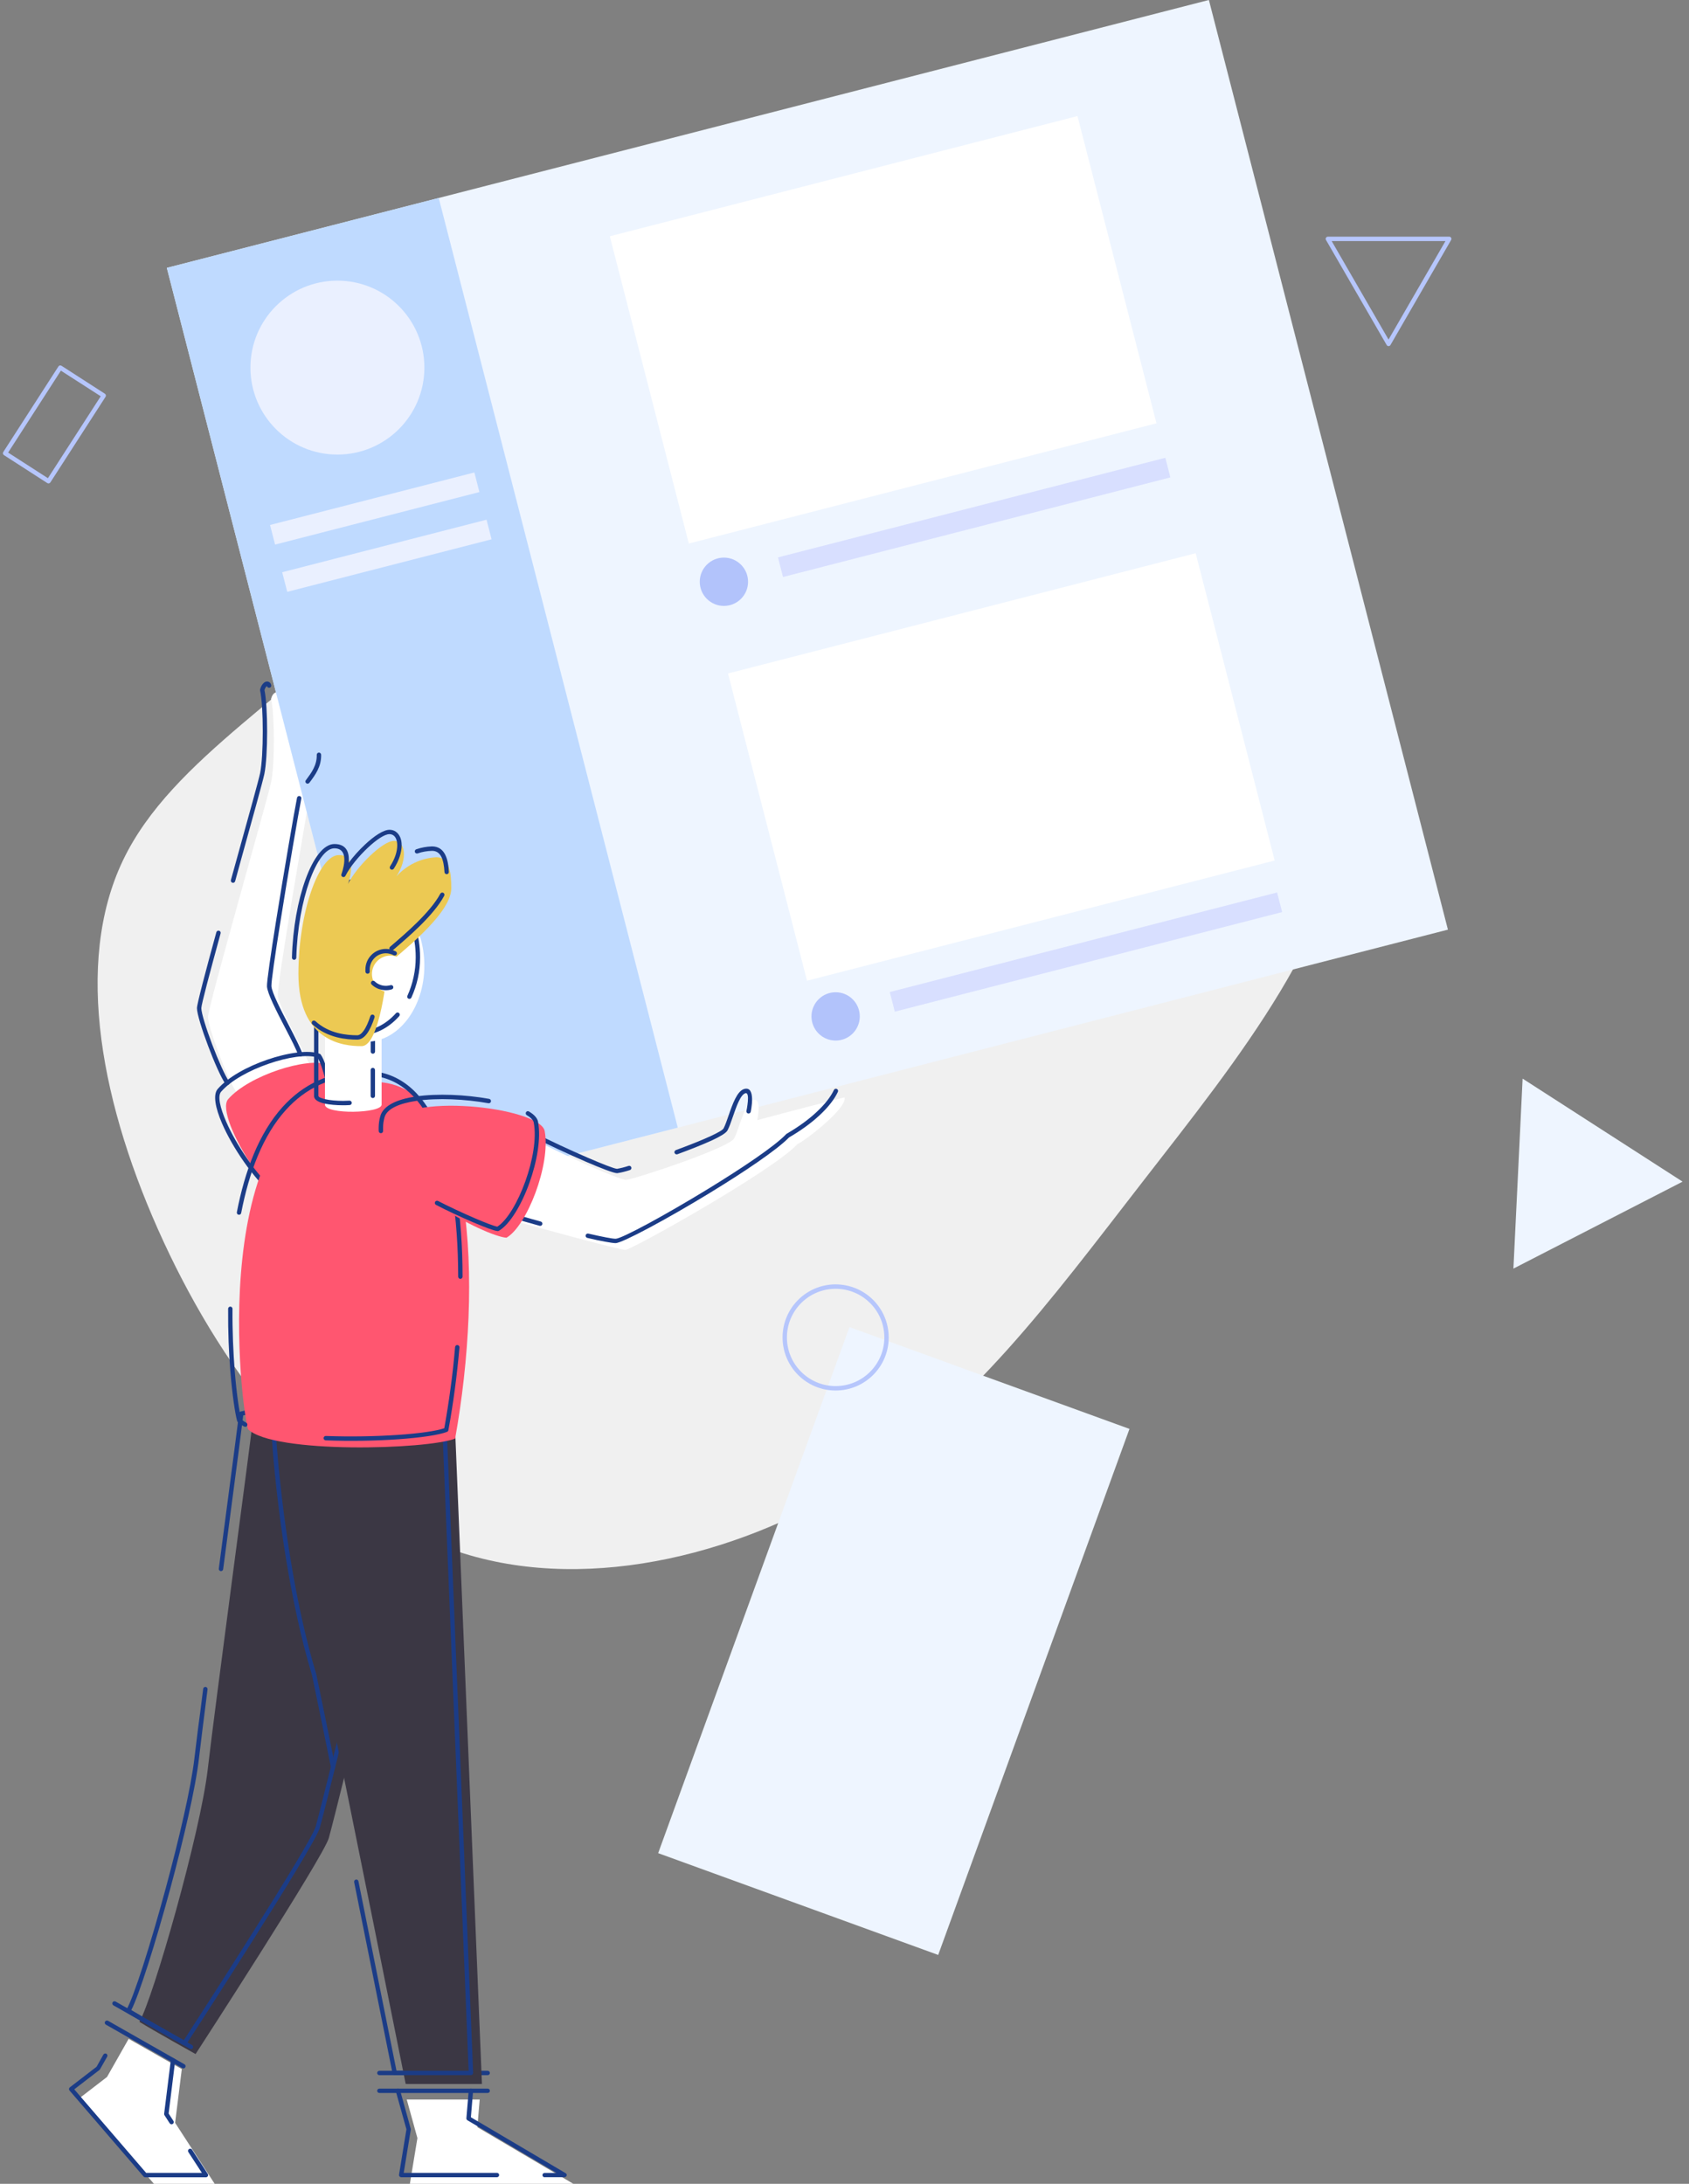 <svg width="116" height="150" viewBox="0 0 116 150" fill="none" xmlns="http://www.w3.org/2000/svg">
<rect x="0" y="0" width="116" height="150" fill="#808080" stroke="none"/>
<g clip-path="url(#clip0)">
<path fill-rule="evenodd" clip-rule="evenodd" d="M17.327 97.855C17.2 99.105 14.773 117.146 14.268 121.518C13.768 125.891 10.505 137.291 9.573 138.873C10.546 139.477 13.432 141.086 13.432 141.086C13.432 141.086 22.223 127.536 22.582 126.25C22.941 124.964 24.468 118.723 24.468 118.723L22.364 96.645L17.327 97.855Z" fill="#3B3744"/>
<path fill-rule="evenodd" clip-rule="evenodd" d="M77.245 27.259C86.154 34.868 93.027 44.759 92.723 54.227C92.418 63.695 84.963 72.805 78.523 81.109C72.082 89.414 66.645 96.868 58.559 101.918C50.473 106.968 39.764 109.532 31.027 106.427C22.291 103.323 15.527 94.568 11.236 85.291C6.945 76.014 5.059 66.191 8.441 59.105C11.823 52.018 20.473 47.636 27.691 39.745C34.909 31.855 40.718 20.386 49.082 17.35C57.445 14.314 68.359 19.65 77.245 27.259Z" fill="#F0F0F0"/>
<path fill-rule="evenodd" clip-rule="evenodd" d="M16.218 74.982C15.627 74.15 14.286 70.559 14.286 69.855C14.286 69.15 18.359 54.95 18.618 53.741C18.877 52.532 18.868 49.118 18.618 47.995C18.727 47.577 19.014 47.441 19.091 47.696C19.291 47.855 20.414 48.527 20.414 48.527C20.414 48.527 23.041 52.15 22.455 52.968C21.977 53.618 21.55 54.309 21.2 55.032C21.059 55.946 18.982 67.705 19.086 68.459C19.191 69.214 21.282 73.018 21.336 73.286C20.877 73.527 16.486 75.264 16.218 74.982Z" fill="white"/>
<path d="M16.15 60.527C16.127 60.609 16.046 60.654 15.964 60.632C15.882 60.609 15.836 60.527 15.859 60.445L16.296 58.868C17.086 56.018 17.768 53.573 17.864 53.105C17.986 52.514 18.046 51.368 18.046 50.232C18.046 49.095 17.986 47.973 17.864 47.423C17.859 47.4 17.859 47.373 17.864 47.355C17.918 47.145 18.014 46.995 18.114 46.909C18.168 46.859 18.232 46.827 18.291 46.818C18.364 46.804 18.436 46.818 18.5 46.859C18.559 46.9 18.605 46.959 18.627 47.05C18.65 47.132 18.605 47.214 18.523 47.236C18.441 47.259 18.359 47.214 18.336 47.136L18.332 47.123C18.327 47.127 18.318 47.132 18.309 47.141C18.255 47.186 18.2 47.277 18.164 47.4C18.286 47.986 18.346 49.109 18.346 50.236C18.346 51.386 18.282 52.554 18.155 53.168C18.055 53.645 17.377 56.095 16.582 58.95L16.15 60.527Z" fill="#1B3C87"/>
<path d="M15.736 74.291C15.786 74.359 15.768 74.454 15.7 74.5C15.632 74.55 15.536 74.532 15.491 74.464C15.191 74.041 14.705 72.941 14.296 71.85C13.873 70.736 13.527 69.623 13.527 69.246C13.527 69.1 13.677 68.468 13.918 67.532C14.155 66.614 14.486 65.386 14.859 64.032C14.882 63.95 14.964 63.905 15.046 63.927C15.127 63.95 15.173 64.032 15.15 64.114C14.782 65.459 14.45 66.682 14.209 67.609C13.973 68.518 13.827 69.123 13.827 69.246C13.827 69.586 14.164 70.655 14.573 71.741C14.982 72.818 15.455 73.891 15.736 74.291Z" fill="#1B3C87"/>
<path d="M83.026 -0.001L11.459 18.399L27.876 82.254L99.443 63.854L83.026 -0.001Z" fill="#EEF5FF"/>
<path d="M30.132 13.598L11.457 18.399L27.874 82.254L46.549 77.453L30.132 13.598Z" fill="#BFDAFF"/>
<path d="M23.173 31.223C26.472 31.223 29.146 28.549 29.146 25.25C29.146 21.951 26.472 19.277 23.173 19.277C19.874 19.277 17.2 21.951 17.2 25.25C17.2 28.549 19.874 31.223 23.173 31.223Z" fill="#EAF0FF"/>
<path d="M32.58 32.451L18.546 36.059L18.892 37.406L32.926 33.798L32.58 32.451Z" fill="#EAF0FF"/>
<path d="M33.416 35.696L19.381 39.304L19.728 40.651L33.762 37.043L33.416 35.696Z" fill="#EAF0FF"/>
<path d="M49.718 41.618C50.634 41.618 51.377 40.875 51.377 39.959C51.377 39.043 50.634 38.3 49.718 38.3C48.802 38.3 48.059 39.043 48.059 39.959C48.059 40.875 48.802 41.618 49.718 41.618Z" fill="#B2C3FB"/>
<path d="M80.034 31.445L53.431 38.285L53.777 39.632L80.38 32.792L80.034 31.445Z" fill="#D8DFFF"/>
<path d="M74.001 7.971L41.882 16.229L47.308 37.333L79.427 29.075L74.001 7.971Z" fill="white"/>
<path d="M57.391 71.473C58.307 71.473 59.05 70.73 59.05 69.814C59.05 68.897 58.307 68.154 57.391 68.154C56.475 68.154 55.732 68.897 55.732 69.814C55.732 70.73 56.475 71.473 57.391 71.473Z" fill="#B2C3FB"/>
<path d="M87.711 61.3L61.108 68.139L61.455 69.487L88.058 62.647L87.711 61.3Z" fill="#D8DFFF"/>
<path d="M82.119 38L50 46.258L55.426 67.362L87.545 59.105L82.119 38Z" fill="white"/>
<path fill-rule="evenodd" clip-rule="evenodd" d="M8.836 140.041L7.35 142.659L5.491 144.091L10.573 150H14.745L12.027 145.809L12.486 142.118L8.836 140.041Z" fill="white"/>
<path fill-rule="evenodd" clip-rule="evenodd" d="M27.936 144.209L28.668 146.859L28.15 150H39.377L32.786 146.109L32.945 144.209H27.936Z" fill="white"/>
<path d="M13.954 116C13.963 115.918 14.041 115.859 14.123 115.868C14.204 115.877 14.264 115.955 14.254 116.036C14.136 116.959 14.018 117.877 13.904 118.805C13.804 119.618 13.723 120.295 13.664 120.782C13.432 122.818 12.604 126.359 11.691 129.736C10.677 133.477 9.559 137.014 9.018 138.064C9.95 138.632 12.091 139.832 12.627 140.132C13.482 138.814 21.35 126.655 21.682 125.455C22.027 124.214 23.459 118.377 23.564 117.955L21.477 96.082L16.704 97.223C16.618 97.968 16.218 101.027 15.727 104.741L15.327 107.782C15.318 107.864 15.241 107.923 15.159 107.914C15.077 107.905 15.018 107.827 15.027 107.745L15.427 104.705C15.945 100.777 16.363 97.586 16.413 97.086C16.418 97.023 16.463 96.968 16.527 96.954L21.564 95.75C21.573 95.745 21.582 95.745 21.591 95.745C21.673 95.736 21.745 95.8 21.754 95.882L23.859 117.945C23.863 117.964 23.859 117.982 23.854 118.005C23.85 118.023 22.327 124.241 21.968 125.536C21.604 126.85 12.823 140.377 12.795 140.418C12.754 140.482 12.664 140.505 12.595 140.468C12.586 140.464 9.723 138.864 8.741 138.255L8.736 138.25C8.664 138.209 8.641 138.114 8.682 138.045C9.177 137.214 10.341 133.555 11.391 129.664C12.3 126.3 13.123 122.773 13.354 120.755C13.414 120.245 13.495 119.573 13.595 118.777C13.691 118.082 13.813 117.127 13.954 116Z" fill="#1B3C87"/>
<path d="M26.054 142.536C25.973 142.536 25.904 142.468 25.904 142.386C25.904 142.304 25.973 142.236 26.054 142.236H33.495C33.577 142.236 33.645 142.304 33.645 142.386C33.645 142.468 33.577 142.536 33.495 142.536H26.054Z" fill="#1B3C87"/>
<path d="M26.054 143.759C25.973 143.759 25.904 143.691 25.904 143.609C25.904 143.527 25.973 143.459 26.054 143.459H33.495C33.577 143.459 33.645 143.527 33.645 143.609C33.645 143.691 33.577 143.759 33.495 143.759H26.054Z" fill="#1B3C87"/>
<path d="M37.405 149.55C37.323 149.55 37.255 149.482 37.255 149.4C37.255 149.318 37.323 149.25 37.405 149.25H38.223L32.105 145.636C32.055 145.605 32.027 145.55 32.032 145.495L32.191 143.595C32.2 143.514 32.273 143.45 32.355 143.459C32.436 143.464 32.5 143.541 32.491 143.623L32.341 145.427L38.841 149.264C38.891 149.291 38.923 149.341 38.923 149.395C38.923 149.477 38.855 149.545 38.773 149.545H37.405V149.55Z" fill="#1B3C87"/>
<path d="M27.186 143.65C27.164 143.568 27.209 143.487 27.291 143.464C27.373 143.441 27.455 143.487 27.477 143.568L28.209 146.214C28.214 146.237 28.218 146.259 28.214 146.277L27.727 149.246H34.132C34.214 149.246 34.282 149.314 34.282 149.396C34.282 149.477 34.214 149.546 34.132 149.546H27.55C27.541 149.546 27.536 149.546 27.527 149.541C27.445 149.527 27.391 149.45 27.405 149.368L27.914 146.255L27.186 143.65Z" fill="#1B3C87"/>
<path d="M7.791 137.741C7.718 137.7 7.695 137.609 7.732 137.536C7.768 137.464 7.863 137.441 7.936 137.477L13.191 140.468C13.264 140.509 13.286 140.6 13.245 140.673C13.204 140.745 13.114 140.768 13.041 140.727L7.791 137.741Z" fill="#1B3C87"/>
<path d="M7.268 139.064C7.196 139.023 7.173 138.932 7.214 138.859C7.255 138.787 7.346 138.764 7.418 138.8L12.673 141.791C12.745 141.832 12.768 141.923 12.727 141.996C12.686 142.068 12.595 142.091 12.523 142.055L7.268 139.064Z" fill="#1B3C87"/>
<path d="M11.909 145.677C11.955 145.745 11.936 145.841 11.864 145.886C11.796 145.932 11.7 145.914 11.655 145.841L11.296 145.286C11.277 145.255 11.268 145.223 11.273 145.186L11.732 141.5C11.741 141.418 11.818 141.359 11.9 141.368C11.982 141.377 12.041 141.455 12.032 141.536L11.582 145.173L11.909 145.677Z" fill="#1B3C87"/>
<path d="M7.1 141.123C7.141 141.05 7.232 141.027 7.305 141.064C7.377 141.105 7.4 141.196 7.359 141.268L6.873 142.127C6.864 142.146 6.846 142.164 6.832 142.177L5.1 143.509L10.036 149.246H13.864L12.936 147.818C12.891 147.75 12.909 147.655 12.982 147.609C13.05 147.564 13.146 147.582 13.191 147.655L14.264 149.309C14.282 149.337 14.296 149.368 14.296 149.4C14.296 149.482 14.227 149.55 14.146 149.55H9.973C9.932 149.55 9.886 149.532 9.859 149.496L4.768 143.582C4.718 143.518 4.732 143.423 4.796 143.373L6.632 141.959L7.1 141.123Z" fill="#1B3C87"/>
<path fill-rule="evenodd" clip-rule="evenodd" d="M19.55 98.945C19.55 99.7 20.177 108.668 22.327 115.768C23.745 122.55 27.863 143.141 27.863 143.141H33.1L31.213 97.141L19.55 98.945Z" fill="#3B3744"/>
<path d="M24.323 129.277C24.309 129.195 24.359 129.118 24.441 129.1C24.523 129.082 24.6 129.136 24.618 129.218C25.9 135.591 27.05 141.336 27.232 142.236H32.186L30.318 96.564L18.95 98.327C18.982 99.168 19.255 102.859 19.968 107.177C20.386 109.714 20.955 112.464 21.718 114.977C21.718 114.986 21.723 114.991 21.723 115C21.873 115.723 22.064 116.632 22.277 117.677C22.495 118.745 22.75 119.986 23.027 121.345C23.046 121.427 22.991 121.505 22.909 121.523C22.827 121.541 22.75 121.486 22.732 121.405C22.468 120.114 22.218 118.877 21.982 117.736C21.773 116.727 21.586 115.818 21.427 115.059C20.664 112.532 20.091 109.768 19.668 107.223C18.905 102.6 18.645 98.686 18.645 98.195C18.645 98.123 18.7 98.059 18.773 98.045L30.432 96.236C30.441 96.236 30.445 96.232 30.455 96.232C30.536 96.227 30.609 96.295 30.609 96.377L32.495 142.382C32.495 142.464 32.427 142.532 32.346 142.532H27.109C27.041 142.532 26.977 142.482 26.959 142.409C26.955 142.395 25.668 135.95 24.323 129.277Z" fill="#1B3C87"/>
<path fill-rule="evenodd" clip-rule="evenodd" d="M37.477 78.664C38.682 79.305 42.523 81.041 42.986 81.041C43.45 81.041 50.077 78.855 50.427 78.186C50.777 77.518 51.141 75.736 51.745 75.559C52.35 75.382 52.009 76.945 52.009 76.945C52.368 76.827 58.036 75.35 58.009 75.382C58.159 76.191 55.091 78.496 54.773 78.577C53.195 80.346 43.377 85.85 42.954 85.85C42.527 85.85 35.895 84.041 35.477 83.886C35.563 83.268 36.904 79.096 37.477 78.664Z" fill="white"/>
<path d="M21.245 53.768C21.195 53.836 21.1 53.85 21.036 53.8C20.968 53.75 20.954 53.655 21.005 53.591L21.023 53.568C21.382 53.086 21.773 52.564 21.755 51.846C21.755 51.764 21.818 51.696 21.9 51.691C21.982 51.691 22.05 51.755 22.055 51.836C22.077 52.659 21.65 53.227 21.264 53.745L21.245 53.768Z" fill="#1B3C87"/>
<path d="M20.768 72.373C20.796 72.45 20.75 72.536 20.673 72.564C20.596 72.591 20.509 72.545 20.482 72.468C20.364 72.105 19.991 71.382 19.591 70.614C19.005 69.486 18.364 68.245 18.336 67.754C18.318 67.441 18.596 65.545 18.955 63.286C19.491 59.932 20.205 55.764 20.4 54.795C20.418 54.714 20.495 54.659 20.577 54.677C20.659 54.691 20.714 54.773 20.695 54.855C20.5 55.827 19.786 59.991 19.255 63.336C18.895 65.577 18.623 67.45 18.641 67.741C18.668 68.168 19.291 69.377 19.864 70.477C20.264 71.254 20.641 71.982 20.768 72.373Z" fill="#1B3C87"/>
<path fill-rule="evenodd" clip-rule="evenodd" d="M21.436 83.291C19.35 84.195 14.646 76.695 15.668 75.5C17.1 73.855 21.127 72.591 22.509 73.123C23.205 74.077 24.986 81.759 21.436 83.291Z" fill="#FF5670"/>
<path d="M20.877 82.832C20.277 83.082 19.509 82.736 18.723 82.064C18.055 81.491 17.368 80.682 16.755 79.805C16.145 78.932 15.609 77.996 15.25 77.164C14.786 76.091 14.618 75.186 14.95 74.8C15.659 73.982 16.986 73.259 18.327 72.796C19.759 72.3 21.214 72.096 21.959 72.382C21.991 72.395 22.014 72.414 22.032 72.441C22.091 72.523 22.155 72.645 22.223 72.796C22.586 73.636 23.059 75.568 23.118 77.527C23.177 79.509 22.805 81.523 21.464 82.5C21.286 82.627 21.1 82.736 20.895 82.827L20.877 82.832ZM18.918 81.832C19.618 82.432 20.282 82.755 20.764 82.55L20.773 82.546C20.959 82.464 21.132 82.368 21.286 82.255C22.532 81.346 22.873 79.427 22.818 77.532C22.764 75.614 22.3 73.727 21.945 72.909C21.895 72.796 21.85 72.705 21.809 72.641C21.118 72.405 19.768 72.605 18.427 73.073C17.132 73.523 15.854 74.214 15.182 74.991C14.936 75.282 15.109 76.073 15.532 77.041C15.882 77.85 16.409 78.768 17.005 79.627C17.6 80.486 18.273 81.277 18.918 81.832Z" fill="#1B3C87"/>
<path d="M40.337 85.027C40.255 85.009 40.205 84.927 40.223 84.846C40.241 84.764 40.323 84.714 40.405 84.732C40.877 84.841 41.305 84.932 41.641 84.996C41.946 85.055 42.168 85.086 42.282 85.086C42.696 85.086 45.723 83.441 48.641 81.655C50.95 80.241 53.187 78.746 53.991 77.905C54 77.895 54.014 77.886 54.023 77.877C54.859 77.391 55.55 76.882 56.082 76.382C56.668 75.841 57.064 75.314 57.273 74.868C57.309 74.791 57.396 74.759 57.473 74.796C57.55 74.832 57.582 74.918 57.546 74.996C57.323 75.477 56.9 76.036 56.286 76.605C55.741 77.114 55.041 77.632 54.191 78.127C53.355 78.986 51.109 80.496 48.796 81.909C45.837 83.718 42.736 85.386 42.277 85.386C42.15 85.386 41.905 85.35 41.582 85.291C41.241 85.232 40.809 85.141 40.337 85.027Z" fill="#1B3C87"/>
<path d="M35.054 83.596C34.977 83.568 34.936 83.477 34.968 83.4C35 83.323 35.086 83.282 35.163 83.314C35.318 83.373 35.577 83.455 35.904 83.555C36.264 83.659 36.686 83.782 37.141 83.905C37.223 83.927 37.268 84.009 37.245 84.091C37.223 84.173 37.141 84.218 37.059 84.195C36.582 84.064 36.154 83.945 35.818 83.846C35.482 83.746 35.218 83.659 35.054 83.596Z" fill="#1B3C87"/>
<path d="M46.523 79.282C46.446 79.309 46.359 79.268 46.327 79.191C46.3 79.114 46.341 79.027 46.418 78.996C47.309 78.668 48.177 78.327 48.805 78.036C49.3 77.805 49.636 77.618 49.696 77.505L49.7 77.496C49.809 77.286 49.923 76.964 50.041 76.618C50.309 75.836 50.623 74.945 51.105 74.8C51.959 74.55 51.559 76.359 51.559 76.364C51.541 76.445 51.464 76.496 51.382 76.482C51.3 76.468 51.25 76.386 51.264 76.305C51.264 76.3 51.55 74.986 51.191 75.091C50.855 75.191 50.573 76.005 50.327 76.718C50.205 77.077 50.087 77.414 49.968 77.636L49.964 77.645C49.873 77.818 49.486 78.05 48.937 78.309C48.296 78.605 47.423 78.95 46.523 79.282Z" fill="#1B3C87"/>
<path d="M36.805 78.191C36.732 78.155 36.705 78.064 36.741 77.986C36.777 77.909 36.868 77.886 36.946 77.923C37.618 78.277 39.118 78.982 40.386 79.527C41.355 79.945 42.182 80.273 42.377 80.282C42.505 80.259 42.636 80.232 42.764 80.2C42.9 80.164 43.036 80.127 43.168 80.082C43.246 80.055 43.332 80.1 43.359 80.177C43.386 80.255 43.341 80.341 43.264 80.368C43.123 80.414 42.982 80.455 42.837 80.491C42.7 80.527 42.559 80.555 42.418 80.577C42.405 80.582 42.396 80.582 42.382 80.582C42.155 80.582 41.277 80.241 40.264 79.805C38.991 79.255 37.482 78.55 36.805 78.191Z" fill="#1B3C87"/>
<path fill-rule="evenodd" clip-rule="evenodd" d="M25.695 74.314C32.65 74.314 33.182 88.114 31.259 98.809C29.386 99.564 18.796 99.877 17.032 98.168C16.391 95.818 14.109 74.318 25.695 74.314Z" fill="#FF5670"/>
<path d="M16.564 83.318C16.55 83.4 16.468 83.454 16.386 83.436C16.304 83.423 16.25 83.341 16.268 83.259C16.809 80.454 17.777 77.832 19.418 76.023C20.795 74.504 22.641 73.555 25.091 73.555C27.359 73.555 28.959 74.973 30.027 77.254C31.245 79.868 31.764 83.632 31.768 87.691C31.768 87.773 31.7 87.841 31.618 87.841C31.536 87.841 31.468 87.773 31.468 87.691C31.459 83.668 30.954 79.95 29.754 77.382C28.741 75.214 27.227 73.864 25.091 73.864C22.732 73.864 20.959 74.773 19.641 76.232C18.045 77.991 17.095 80.564 16.564 83.318Z" fill="#1B3C87"/>
<path d="M16.909 97.718C16.982 97.755 17.014 97.846 16.977 97.923C16.941 98 16.85 98.027 16.773 97.986C16.695 97.945 16.614 97.9 16.541 97.846C16.464 97.791 16.395 97.736 16.327 97.673C16.305 97.65 16.286 97.623 16.282 97.591C16.15 97.1 15.955 95.846 15.818 94.155C15.718 92.932 15.655 91.468 15.668 89.895C15.668 89.814 15.736 89.746 15.818 89.746C15.9 89.746 15.968 89.814 15.968 89.895C15.955 91.45 16.023 92.905 16.118 94.127C16.25 95.764 16.436 96.982 16.564 97.477C16.614 97.518 16.659 97.559 16.714 97.596C16.773 97.641 16.836 97.682 16.909 97.718Z" fill="#1B3C87"/>
<path d="M31.255 92.523C31.264 92.441 31.336 92.377 31.418 92.386C31.5 92.395 31.564 92.468 31.555 92.55C31.473 93.5 31.368 94.459 31.241 95.404C31.114 96.364 30.964 97.309 30.796 98.236C30.786 98.291 30.75 98.332 30.7 98.35C30.145 98.568 28.891 98.75 27.341 98.859C25.846 98.964 24.064 99 22.368 98.932C22.286 98.927 22.218 98.859 22.223 98.777C22.227 98.695 22.296 98.627 22.377 98.632C24.064 98.695 25.832 98.659 27.318 98.559C28.773 98.459 29.955 98.295 30.514 98.1C30.673 97.209 30.818 96.295 30.941 95.368C31.073 94.432 31.173 93.482 31.255 92.523Z" fill="#1B3C87"/>
<path fill-rule="evenodd" clip-rule="evenodd" d="M26.863 77.309C27.514 74.959 37.086 76.027 37.409 77.686C37.836 79.986 36.182 84.214 34.786 85.014C33.504 84.959 25.754 81.309 26.863 77.309Z" fill="#FF5670"/>
<path d="M36.182 76.6C36.109 76.559 36.087 76.464 36.127 76.395C36.168 76.323 36.264 76.3 36.332 76.346C36.505 76.45 36.646 76.559 36.75 76.673C36.859 76.796 36.932 76.923 36.955 77.055V77.068C37.164 78.209 36.877 79.8 36.368 81.227C35.823 82.759 35.009 84.114 34.259 84.541C34.232 84.555 34.205 84.564 34.177 84.559C33.968 84.55 33.3 84.3 32.523 83.968C31.641 83.591 30.605 83.109 29.946 82.759C29.873 82.723 29.841 82.632 29.882 82.555C29.918 82.482 30.009 82.45 30.087 82.491C30.741 82.832 31.768 83.314 32.646 83.691C33.346 83.991 33.937 84.218 34.155 84.255C34.827 83.832 35.573 82.564 36.087 81.123C36.582 79.736 36.859 78.205 36.659 77.118V77.109C36.646 77.032 36.6 76.95 36.527 76.873C36.446 76.777 36.327 76.686 36.182 76.6Z" fill="#1B3C87"/>
<path d="M26.309 77.677C26.314 77.759 26.25 77.832 26.168 77.836C26.086 77.841 26.014 77.777 26.009 77.695C26.009 77.668 26.005 77.632 26.005 77.596V77.496C26.005 77.359 26.014 77.218 26.032 77.077C26.05 76.941 26.077 76.8 26.118 76.668C26.323 75.927 27.282 75.505 28.555 75.314C30.041 75.096 31.968 75.186 33.595 75.477C33.677 75.491 33.732 75.573 33.718 75.655C33.705 75.736 33.627 75.791 33.545 75.777C31.945 75.491 30.055 75.4 28.6 75.614C27.441 75.786 26.577 76.145 26.409 76.746C26.377 76.868 26.35 76.991 26.332 77.118C26.314 77.241 26.309 77.368 26.309 77.496V77.586V77.677Z" fill="#1B3C87"/>
<path fill-rule="evenodd" clip-rule="evenodd" d="M26.209 75.873C26.209 76.486 22.318 76.564 22.318 75.873V70.35H26.209V75.873Z" fill="white"/>
<path d="M25.455 73.495C25.455 73.414 25.523 73.345 25.605 73.345C25.686 73.345 25.755 73.414 25.755 73.495V75.273C25.755 75.355 25.686 75.423 25.605 75.423C25.523 75.423 25.455 75.355 25.455 75.273V73.495Z" fill="#1B3C87"/>
<path d="M24 75.6C24.082 75.595 24.155 75.659 24.159 75.745C24.164 75.827 24.1 75.9 24.014 75.904C23.864 75.914 23.714 75.918 23.573 75.918C23.096 75.918 22.623 75.877 22.268 75.795C21.855 75.7 21.578 75.536 21.568 75.291V75.273V69.75C21.568 69.668 21.637 69.6 21.718 69.6H25.609C25.691 69.6 25.759 69.668 25.759 69.75V72.227C25.759 72.309 25.691 72.377 25.609 72.377C25.527 72.377 25.459 72.309 25.459 72.227V69.9H21.868V75.273C21.873 75.359 22.059 75.436 22.337 75.5C22.668 75.577 23.118 75.614 23.578 75.614C23.718 75.609 23.864 75.605 24 75.6Z" fill="#1B3C87"/>
<path d="M25.164 71.555C27.363 71.555 29.145 69.212 29.145 66.323C29.145 63.433 27.363 61.091 25.164 61.091C22.965 61.091 21.182 63.433 21.182 66.323C21.182 69.212 22.965 71.555 25.164 71.555Z" fill="white"/>
<path d="M27.191 69.596C27.245 69.532 27.341 69.527 27.404 69.582C27.468 69.636 27.473 69.732 27.418 69.796C27.05 70.209 26.627 70.541 26.163 70.768C25.713 70.986 25.227 71.105 24.718 71.105C23.568 71.105 22.532 70.496 21.782 69.514L21.777 69.505C21.041 68.532 20.586 67.195 20.586 65.723C20.586 64.246 21.045 62.905 21.786 61.932C22.536 60.95 23.573 60.341 24.723 60.341C25.872 60.341 26.909 60.95 27.654 61.932C28.395 62.905 28.85 64.246 28.85 65.723V65.777C28.85 66.25 28.8 66.723 28.7 67.182C28.6 67.641 28.45 68.091 28.254 68.523C28.218 68.6 28.132 68.632 28.054 68.596C27.977 68.559 27.945 68.473 27.982 68.395C28.168 67.986 28.309 67.555 28.404 67.114C28.5 66.673 28.55 66.223 28.55 65.773V65.736V65.723C28.55 64.309 28.118 63.032 27.413 62.114C26.723 61.205 25.768 60.641 24.718 60.641C23.668 60.641 22.713 61.205 22.023 62.114C21.323 63.036 20.886 64.309 20.886 65.723C20.886 67.132 21.318 68.405 22.014 69.323L22.018 69.332C22.709 70.241 23.663 70.805 24.713 70.805C25.177 70.805 25.618 70.695 26.027 70.496C26.454 70.286 26.85 69.977 27.191 69.596Z" fill="#1B3C87"/>
<path fill-rule="evenodd" clip-rule="evenodd" d="M20.495 66.891C20.495 62.723 21.877 58.732 23.273 58.732C24.668 58.732 23.9 60.709 23.9 60.709C24.477 59.55 26.268 57.759 27.055 57.759C27.836 57.759 28.027 58.968 27.227 60.196C27.932 59.409 28.918 58.936 29.973 58.882C30.877 58.882 30.995 59.955 30.995 61.014C30.995 62.882 27.073 65.755 26.632 66.246C26.596 66.859 26.086 71.855 24.841 71.855C23.591 71.864 20.495 71.555 20.495 66.891Z" fill="#ECC953"/>
<path d="M25.436 69.791C25.464 69.714 25.546 69.668 25.627 69.695C25.705 69.723 25.75 69.805 25.723 69.886C25.577 70.332 25.405 70.723 25.209 70.991C25.014 71.255 24.791 71.409 24.537 71.409C24.177 71.409 23.668 71.382 23.118 71.241C22.564 71.096 21.973 70.836 21.455 70.359C21.391 70.305 21.391 70.209 21.446 70.145C21.5 70.086 21.596 70.082 21.659 70.136C22.132 70.573 22.682 70.818 23.191 70.95C23.705 71.082 24.191 71.109 24.532 71.109C24.682 71.109 24.827 71 24.964 70.814C25.141 70.573 25.3 70.214 25.436 69.791Z" fill="#1B3C87"/>
<path d="M30.241 61.386C30.282 61.314 30.373 61.286 30.445 61.323C30.518 61.364 30.545 61.455 30.509 61.527C29.786 62.877 28.036 64.364 27.064 65.195L26.991 65.259C26.927 65.314 26.832 65.305 26.777 65.241C26.723 65.177 26.732 65.082 26.795 65.027L26.868 64.964C27.823 64.145 29.545 62.682 30.241 61.386Z" fill="#1B3C87"/>
<path d="M28.686 58.618C28.609 58.645 28.523 58.605 28.495 58.527C28.468 58.45 28.509 58.364 28.586 58.336C28.759 58.277 28.936 58.227 29.118 58.195C29.3 58.164 29.482 58.141 29.664 58.136H29.668C30.114 58.136 30.395 58.355 30.573 58.7C30.736 59.014 30.805 59.436 30.827 59.886C30.832 59.968 30.768 60.041 30.686 60.045C30.605 60.05 30.532 59.986 30.527 59.904C30.505 59.495 30.445 59.114 30.305 58.841C30.177 58.595 29.982 58.441 29.668 58.441C29.5 58.445 29.336 58.464 29.173 58.491C29.009 58.518 28.846 58.559 28.686 58.618Z" fill="#1B3C87"/>
<path d="M20.35 65.782C20.35 65.864 20.277 65.932 20.195 65.927C20.113 65.927 20.045 65.855 20.05 65.773C20.104 63.764 20.463 61.836 20.982 60.405C21.518 58.927 22.232 57.973 22.968 57.973C23.877 57.973 24.004 58.664 23.945 59.264C24.264 58.832 24.663 58.386 25.073 58.005C25.691 57.427 26.332 56.995 26.75 56.995C26.909 56.995 27.054 57.036 27.173 57.118C27.309 57.209 27.413 57.341 27.486 57.509C27.554 57.668 27.586 57.855 27.586 58.064C27.586 58.523 27.418 59.096 27.045 59.668C27 59.736 26.909 59.759 26.836 59.714C26.768 59.668 26.745 59.577 26.791 59.505C27.132 58.982 27.282 58.473 27.282 58.064C27.282 57.895 27.254 57.745 27.204 57.623C27.159 57.509 27.091 57.423 27.004 57.368C26.932 57.323 26.845 57.295 26.745 57.295C26.409 57.295 25.841 57.686 25.273 58.218C24.641 58.809 24.023 59.564 23.727 60.155C23.695 60.227 23.613 60.264 23.536 60.236C23.459 60.205 23.418 60.118 23.45 60.041C23.45 60.036 24.136 58.268 22.963 58.268C22.368 58.268 21.75 59.145 21.259 60.505C20.759 61.914 20.404 63.809 20.35 65.782Z" fill="#1B3C87"/>
<path d="M26.809 68.164C27.507 68.164 28.073 67.598 28.073 66.9C28.073 66.202 27.507 65.636 26.809 65.636C26.111 65.636 25.545 66.202 25.545 66.9C25.545 67.598 26.111 68.164 26.809 68.164Z" fill="white"/>
<path d="M25.395 66.727C25.4 66.809 25.332 66.882 25.25 66.882C25.168 66.886 25.1 66.818 25.096 66.736C25.096 66.686 25.096 66.641 25.096 66.591C25.096 66.2 25.255 65.845 25.509 65.591C25.764 65.336 26.118 65.177 26.509 65.177C26.627 65.177 26.741 65.191 26.855 65.223C26.968 65.25 27.077 65.295 27.182 65.35C27.255 65.391 27.282 65.482 27.241 65.555C27.2 65.627 27.109 65.654 27.036 65.614C26.955 65.568 26.868 65.536 26.777 65.514C26.686 65.491 26.596 65.477 26.505 65.477C26.195 65.477 25.918 65.6 25.718 65.805C25.518 66.004 25.391 66.286 25.391 66.591C25.391 66.636 25.391 66.677 25.395 66.727Z" fill="#1B3C87"/>
<path d="M26.823 67.668C26.904 67.645 26.986 67.691 27.009 67.768C27.032 67.85 26.986 67.932 26.909 67.955C26.846 67.973 26.777 67.991 26.709 68C26.641 68.009 26.573 68.014 26.505 68.014H26.5C26.318 68.014 26.141 67.977 25.973 67.914C25.809 67.846 25.654 67.75 25.523 67.623C25.464 67.564 25.459 67.468 25.518 67.409C25.577 67.35 25.673 67.345 25.732 67.404C25.836 67.504 25.954 67.582 26.086 67.632C26.214 67.686 26.355 67.714 26.5 67.714H26.505C26.559 67.714 26.614 67.709 26.664 67.7C26.718 67.695 26.773 67.682 26.823 67.668Z" fill="#1B3C87"/>
<path d="M99.273 16.559H91.459L95.364 23.323L99.273 16.559ZM91.2 16.255H99.532C99.559 16.255 99.582 16.259 99.609 16.277C99.682 16.318 99.705 16.409 99.664 16.482L95.496 23.7C95.482 23.723 95.464 23.741 95.441 23.755C95.368 23.796 95.277 23.773 95.237 23.7L91.073 16.491C91.059 16.468 91.046 16.436 91.046 16.404C91.05 16.323 91.114 16.255 91.2 16.255Z" fill="#B6C6FC"/>
<path d="M0.559 31.086L3.291 32.845L6.918 27.218L4.182 25.459L0.559 31.086ZM3.25 33.182L0.268 31.259C0.2 31.214 0.177 31.123 0.223 31.05L4.014 25.168C4.059 25.1 4.15 25.077 4.223 25.123L7.205 27.045C7.273 27.091 7.296 27.182 7.25 27.255L3.459 33.136C3.414 33.205 3.323 33.227 3.25 33.182Z" fill="#B6C6FC"/>
<path d="M58.34 91.155L45.203 127.286L64.435 134.278L77.572 98.147L58.34 91.155Z" fill="#EEF5FF"/>
<path d="M60.736 91.864C60.736 90.941 60.364 90.105 59.755 89.5C59.15 88.895 58.314 88.523 57.391 88.523C56.468 88.523 55.632 88.895 55.027 89.5C54.423 90.105 54.046 90.941 54.046 91.864C54.046 92.786 54.418 93.623 55.027 94.227C55.632 94.832 56.468 95.205 57.391 95.205C58.314 95.205 59.15 94.832 59.755 94.227C60.359 93.623 60.736 92.791 60.736 91.864ZM59.968 89.286C60.627 89.945 61.036 90.859 61.036 91.864C61.036 92.873 60.627 93.782 59.968 94.441C59.309 95.1 58.396 95.509 57.391 95.509C56.382 95.509 55.473 95.1 54.814 94.441C54.155 93.782 53.746 92.868 53.746 91.864C53.746 90.859 54.155 89.945 54.814 89.286C55.473 88.627 56.386 88.218 57.391 88.218C58.396 88.223 59.309 88.627 59.968 89.286Z" fill="#B6C6FC"/>
<path fill-rule="evenodd" clip-rule="evenodd" d="M104.573 74.087L103.941 87.136L115.559 81.164L104.573 74.087Z" fill="#EEF5FF"/>
</g>
<defs>
<clipPath id="clip0">
<rect width="115.909" height="150" fill="white"/>
</clipPath>
</defs>
</svg>
